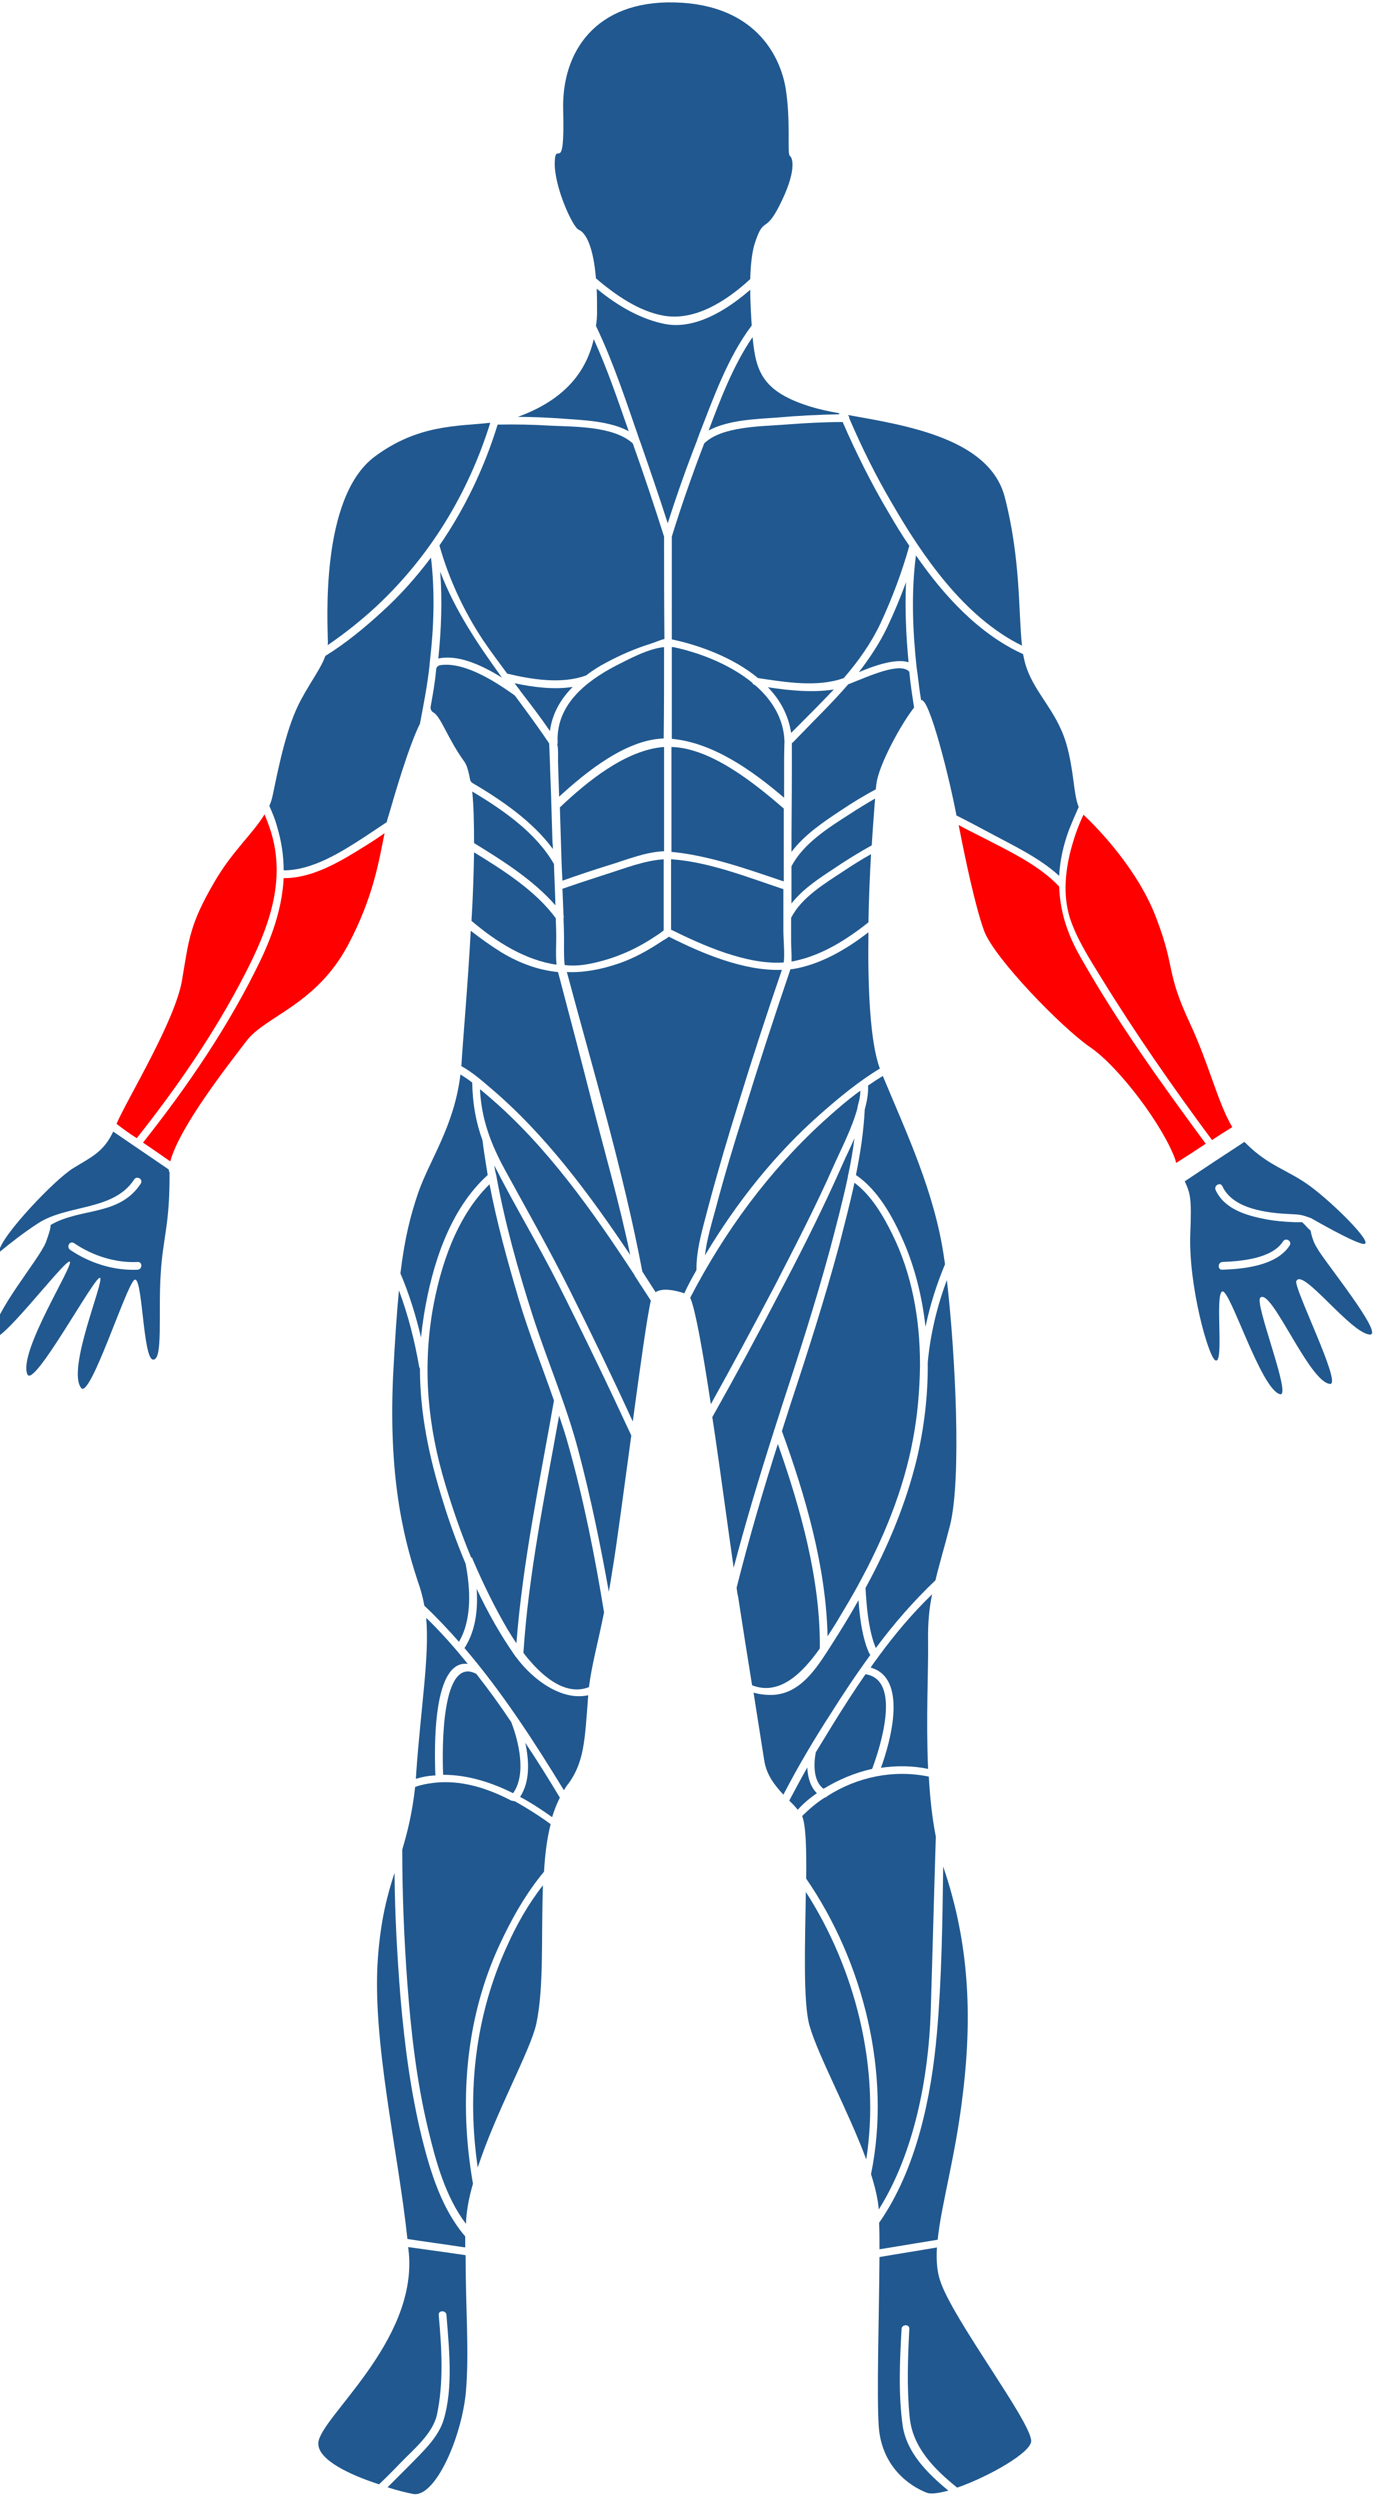 <svg width="200" height="364" viewBox="0 0 200 364" fill="none" xmlns="http://www.w3.org/2000/svg">
<path d="M73.132 98.673C69.591 93.792 66.266 88.857 64.12 83.225C64.442 87.409 64.281 91.646 63.852 95.884C66.748 95.24 70.289 96.903 73.132 98.673Z" fill="#20588F"/>
<path d="M81.016 135.684C81.016 135.04 80.963 134.343 80.963 133.699C78.066 129.73 73.346 126.726 69.055 124.098C69.001 127.262 68.894 130.695 68.679 134.075C72.273 137.132 76.511 139.814 81.07 140.458C80.909 138.956 81.07 137.132 81.016 135.684Z" fill="#20588F"/>
<path d="M67.821 227.676C66.587 224.726 65.461 221.669 64.549 218.665C62.511 212.228 61.17 205.791 61.17 199.247C61.116 199.194 61.116 199.14 61.063 199.033C60.419 195.278 59.453 191.47 58.112 187.876C57.791 191.201 57.522 195.278 57.254 200.427C56.557 216.144 59.078 224.994 61.17 231.163C61.438 232.021 61.653 232.879 61.813 233.791C63.584 235.454 65.246 237.224 66.856 239.048C68.787 235.776 68.518 231.27 67.821 227.676Z" fill="#20588F"/>
<path d="M66.266 240.012C64.925 238.457 63.53 236.955 62.082 235.56C62.565 241.192 61.331 248.326 60.633 258.089C60.633 258.41 60.58 258.679 60.58 259.001C61.438 258.732 62.296 258.571 63.101 258.518C63.208 258.518 63.316 258.518 63.423 258.518C63.262 254.602 62.994 241.621 68.143 242.265C67.714 241.729 67.285 241.246 66.856 240.709L66.266 240.012Z" fill="#20588F"/>
<path d="M80.909 131.822C80.856 129.837 80.748 127.799 80.695 125.814C78.174 121.362 73.4 117.983 68.787 115.247C69.001 117.286 69.055 119.914 69.055 122.757C73.185 125.278 77.744 128.175 80.909 131.822Z" fill="#20588F"/>
<path d="M62.725 102.911C62.672 103.233 62.833 103.555 63.101 103.716C64.227 104.306 65.193 107.524 67.607 110.85C67.982 111.332 68.25 112.244 68.465 113.478C68.518 113.693 68.626 113.907 68.84 114.014C73.131 116.535 77.691 119.7 80.534 123.616C80.534 123.294 80.534 122.972 80.48 122.704C80.426 120.934 80.373 119.11 80.319 117.34V117.286C80.266 115.194 80.158 113.103 80.105 110.957C80.051 110.045 80.051 109.187 79.997 108.275C79.997 108.275 79.944 108.221 79.944 108.168C79.675 107.792 79.407 107.363 79.139 106.988C77.798 105.057 76.457 103.233 75.062 101.356C75.009 101.302 74.955 101.248 74.901 101.195C72.166 99.264 67.66 96.313 64.12 96.85C63.798 96.903 63.53 97.172 63.53 97.493C63.369 99.371 63.047 101.141 62.725 102.911Z" fill="#20588F"/>
<path d="M68.787 157.622C68.25 157.193 67.66 156.818 67.07 156.442C66.158 164.005 62.618 168.779 60.902 173.714C59.829 176.879 58.971 180.097 58.327 185.407C59.614 188.411 60.58 191.576 61.331 194.741C61.438 193.614 61.599 192.488 61.76 191.415C62.94 184.227 65.461 176.128 71.039 171.086C70.771 169.423 70.503 167.76 70.288 166.097C70.288 166.097 70.288 166.097 70.288 166.044C69.323 163.415 68.84 160.68 68.787 157.622Z" fill="#20588F"/>
<path d="M74.955 99.477C75.17 99.745 75.384 100.067 75.599 100.335C75.599 100.335 75.706 100.389 75.653 100.389C75.599 100.335 75.867 100.711 75.867 100.711C77.315 102.588 78.764 104.465 80.105 106.45C80.427 103.929 81.66 101.783 83.43 100.013C80.695 100.442 77.691 100.067 74.955 99.477Z" fill="#20588F"/>
<path d="M96.733 78.129C95.284 73.569 93.783 69.063 92.173 64.558C89.384 62.037 83.752 62.144 80.266 61.983C77.691 61.822 75.116 61.769 72.488 61.822C70.557 68.098 67.714 74.052 64.013 79.416C65.354 84.243 67.607 89.071 70.396 93.255C71.522 94.918 72.702 96.473 73.882 98.082C77.476 98.941 81.821 99.638 85.361 98.35C86.273 97.653 87.185 97.063 88.204 96.527C90.296 95.4 92.495 94.435 94.748 93.738C95.284 93.577 96.089 93.201 96.786 93.04C96.733 88.052 96.733 83.117 96.733 78.129Z" fill="#20588F"/>
<path d="M101.56 64.076V64.022C101.668 63.754 101.775 63.486 101.882 63.164C103.92 57.961 106.012 52.007 109.499 47.394C109.392 45.678 109.284 43.908 109.284 42.191C105.691 45.302 101.185 47.984 96.894 47.18C93.3 46.482 89.921 44.498 86.917 42.03C86.97 43.103 86.97 44.23 86.97 45.517C86.97 46.161 86.917 46.804 86.809 47.448C89.277 52.597 91.101 58.122 92.924 63.379C92.978 63.593 93.085 63.808 93.139 64.022C93.139 64.076 93.193 64.13 93.193 64.13C94.587 68.153 95.982 72.176 97.269 76.199C98.556 72.122 100.005 68.045 101.56 64.076Z" fill="#20588F"/>
<path d="M68.84 226.979C68.84 227.032 68.84 227.086 68.894 227.14C70.396 230.626 72.059 234.059 73.99 237.331C74.365 237.921 74.74 238.565 75.223 239.262C76.135 227.408 78.656 215.553 80.695 203.914C78.978 198.979 77.047 194.151 75.545 189.109C73.936 183.638 72.38 178.059 71.308 172.427C66.48 177.148 64.12 184.389 62.993 190.879C61.545 199.569 62.35 207.776 64.871 216.143C65.944 219.737 67.177 223.277 68.626 226.764C68.733 226.764 68.84 226.871 68.84 226.979Z" fill="#20588F"/>
<path d="M96.733 94.22C94.373 94.435 91.476 96.044 89.652 96.956C85.254 99.262 80.963 102.695 81.231 108.113C81.231 108.22 81.231 108.274 81.177 108.327C81.338 109.132 81.285 109.99 81.285 110.902C81.338 112.618 81.392 114.281 81.446 115.998C85.415 112.35 91.208 107.684 96.679 107.523C96.733 103.124 96.733 98.672 96.733 94.22Z" fill="#20588F"/>
<path d="M81.285 141.53C78.495 141.262 75.76 140.296 73.078 138.687C71.522 137.721 70.02 136.649 68.572 135.522C68.143 143.514 67.446 151.185 67.231 154.832C67.231 154.993 67.231 155.1 67.177 155.208C68.84 156.12 70.396 157.514 71.469 158.426C79.461 165.185 85.898 173.928 91.798 182.725C90.242 175.215 88.097 167.813 86.219 160.464C84.61 154.135 82.947 147.806 81.285 141.53Z" fill="#20588F"/>
<path d="M86.058 140.297C89.223 139.653 92.227 138.42 94.963 136.649C95.553 136.274 96.143 135.898 96.679 135.469C96.679 132.036 96.679 128.55 96.679 125.117C93.89 125.278 90.94 126.458 88.365 127.263C86.219 127.96 84.074 128.657 81.928 129.408C81.982 130.695 82.035 132.036 82.089 133.324C82.143 133.431 82.143 133.538 82.089 133.592C82.089 134.289 82.143 134.933 82.143 135.63C82.197 136.971 82.089 139.224 82.25 140.511C83.484 140.672 84.771 140.565 86.058 140.297Z" fill="#20588F"/>
<path d="M96.733 119.11C96.733 115.677 96.733 112.191 96.733 108.758C91.101 109.187 85.469 113.853 81.553 117.555C81.607 119.271 81.66 120.988 81.714 122.704C81.767 124.528 81.821 126.405 81.928 128.229C84.181 127.424 86.434 126.673 88.687 125.976C91.154 125.225 93.997 124.045 96.733 123.938C96.733 122.382 96.733 120.719 96.733 119.11Z" fill="#20588F"/>
<path d="M121.192 251.277C120.388 252.564 119.637 253.852 118.832 255.139C118.51 256.855 118.457 259.323 119.958 260.449C122.158 259.108 124.571 258.089 127.039 257.553C128.219 254.442 131.384 244.572 126.073 243.767C124.357 246.235 122.748 248.756 121.192 251.277Z" fill="#20588F"/>
<path d="M61.492 311.407C59.829 304.648 58.917 297.675 58.327 290.702C57.844 284.694 57.522 278.686 57.469 272.679C56.45 275.844 55.484 279.33 55.055 284.962C54.143 297.085 58.005 313.23 59.346 325.996C62.135 326.426 64.978 326.801 67.767 327.23C67.767 326.694 67.767 326.157 67.767 325.621C64.388 321.705 62.725 316.341 61.492 311.407Z" fill="#20588F"/>
<path d="M119.422 240.013C119.53 230.036 116.633 219.684 113.307 210.243C111.108 217.163 109.07 224.136 107.3 231.163C107.353 231.645 107.407 232.075 107.514 232.45C108.104 236.312 108.855 241.032 109.553 245.377C113.522 246.933 116.848 243.661 119.422 240.013Z" fill="#20588F"/>
<path d="M128.005 241.14L127.736 241.515C127.415 241.944 127.093 242.373 126.824 242.803C132.242 244.305 129.775 253.423 128.326 257.392C130.579 257.071 132.939 257.071 135.192 257.553C134.87 250.312 135.246 243.071 135.192 239.155C135.139 236.312 135.353 234.167 135.782 232.128C132.939 234.864 130.365 237.921 128.005 241.14Z" fill="#20588F"/>
<path d="M137.928 186.374C136.48 190.236 135.514 194.313 135.139 198.389C135.192 203.217 134.602 207.991 133.529 212.496C131.92 219.094 129.292 225.316 126.073 231.217C126.234 233.845 126.449 236.58 127.254 239.102C127.361 239.37 127.468 239.692 127.575 239.96C130.204 236.42 133.1 233.094 136.265 230.09C136.801 227.784 137.552 225.37 138.411 221.991C140.073 215.178 139.161 197.102 137.928 186.374Z" fill="#20588F"/>
<path d="M115.721 139.921C119.637 139.116 123.284 136.863 126.503 134.289C126.556 130.802 126.717 127.369 126.878 124.365C125.537 125.116 124.25 125.921 122.963 126.779C120.281 128.549 116.74 130.641 115.238 133.645C115.238 134.772 115.238 135.952 115.238 137.078C115.238 137.99 115.346 139.009 115.292 139.975C115.453 139.975 115.614 139.975 115.721 139.921Z" fill="#20588F"/>
<path d="M118.993 261.093C118.028 260.127 117.652 258.732 117.598 257.338C116.687 258.947 115.828 260.556 114.97 262.165C115.399 262.594 115.828 263.024 116.204 263.506C117.008 262.594 117.974 261.79 118.993 261.093Z" fill="#20588F"/>
<path d="M157.935 118.733C157.882 118.68 157.882 118.626 157.828 118.626C157.131 120.074 156.594 121.576 156.165 123.078C155.2 126.457 154.771 130.212 155.843 133.645C156.862 136.756 158.74 139.653 160.456 142.442C165.445 150.542 170.862 158.319 176.548 165.99C177.514 165.346 178.533 164.702 179.498 164.112C177.353 160.465 176.173 155.101 173.33 148.986C169.79 141.423 171.238 141.047 168.502 133.86C165.82 126.565 159.705 120.396 157.935 118.733Z" fill="#FF0000"/>
<path d="M140.234 305.023C141.843 292.043 140.771 281.744 137.445 271.928C137.445 271.874 137.391 271.821 137.391 271.767C137.284 279.866 137.177 288.02 136.48 296.012C135.675 305.238 133.529 315.805 128.058 323.636C128.112 324.763 128.112 326.104 128.112 327.498C130.955 327.015 133.744 326.586 136.587 326.104C137.123 320.901 139.162 314.088 140.234 305.023Z" fill="#20588F"/>
<path d="M126.878 316.555C127.468 318.432 127.897 320.202 128.004 321.704C133.207 313.444 135.246 302.394 135.568 293.061C135.836 284.532 136.05 275.95 136.319 267.421C135.782 264.686 135.46 261.682 135.299 258.678C130.15 257.605 124.84 258.732 120.495 261.521C120.388 261.628 120.28 261.736 120.119 261.736C118.939 262.486 117.867 263.398 116.847 264.417C117.384 265.705 117.491 269.245 117.437 273.536C125.752 285.605 129.882 301.965 126.878 316.555Z" fill="#20588F"/>
<path d="M80.426 264.58C80.748 263.507 81.124 262.595 81.553 261.737C79.944 259.055 78.281 256.373 76.511 253.744C77.101 256.426 77.208 259.43 75.76 261.629C77.369 262.488 78.924 263.507 80.426 264.58Z" fill="#20588F"/>
<path d="M74.472 262.165C70.879 260.288 67.016 259.108 63.101 259.591C62.243 259.698 61.331 259.859 60.472 260.181C60.043 264.043 59.346 266.778 58.595 269.299C58.595 275.843 58.863 282.387 59.346 288.878C59.883 295.958 60.687 303.039 62.35 309.958C63.476 314.678 64.871 319.828 67.875 323.797C67.928 321.973 68.304 319.989 68.894 317.95C66.856 306.257 67.714 294.081 72.756 283.192C74.472 279.491 76.564 275.736 79.246 272.518C79.407 269.729 79.729 267.476 80.212 265.598C78.603 264.418 76.832 263.292 75.009 262.273L74.472 262.165Z" fill="#20588F"/>
<path d="M121.461 169.692C122.533 167.278 124.089 164.328 124.893 161.377C124.893 161.377 124.893 161.646 124.893 161.377C124.893 161.163 125.162 160.197 125.162 160.197C125.269 159.715 125.323 159.285 125.323 158.803C123.392 160.197 121.621 161.753 119.905 163.308C111.913 170.603 105.53 179.347 100.541 188.948C101.292 190.611 102.419 196.994 103.545 204.45C106.71 198.764 109.821 192.971 112.878 187.178C115.828 181.439 118.832 175.646 121.461 169.692Z" fill="#20588F"/>
<path d="M69.377 243.713C69.269 243.713 69.484 243.766 69.377 243.713C64.281 241.031 64.388 254.602 64.549 258.41C68.089 258.41 71.522 259.483 74.741 261.092C76.725 258.303 75.545 253.529 74.472 250.74C74.419 250.632 74.472 250.793 74.472 250.74C72.863 248.326 71.147 245.966 69.377 243.713Z" fill="#20588F"/>
<path d="M81.445 206.113C79.407 217.538 76.993 229.124 76.243 240.657C78.71 243.875 82.25 247.04 85.79 245.645C86.219 242.266 87.078 239.316 87.99 234.757C86.648 226.55 85.039 218.397 82.787 210.404C82.411 209.01 81.928 207.561 81.445 206.113Z" fill="#20588F"/>
<path d="M92.442 185.676C86.327 176.343 79.675 166.902 71.254 159.714C70.879 159.393 70.449 159.017 69.913 158.588C70.127 162.933 71.469 166.527 73.614 170.442C76.779 176.235 80.051 181.975 83.001 187.875C86.166 194.205 89.223 200.534 92.173 206.971C93.246 199.032 94.265 191.684 94.802 189.377C94.104 188.251 93.353 187.178 92.656 186.051C92.549 185.89 92.442 185.783 92.442 185.676Z" fill="#20588F"/>
<path d="M81.338 187.017C78.388 181.17 74.955 175.538 72.005 169.692C72.058 170.174 72.166 170.657 72.273 171.086C72.327 171.193 72.327 171.301 72.327 171.354C73.56 178.113 75.438 184.818 77.53 191.362C79.675 198.067 82.518 204.557 84.288 211.369C86.058 218.074 87.453 224.886 88.687 231.752C88.848 230.84 89.009 229.875 89.169 228.856C89.867 224.726 90.886 216.787 91.959 209.009C88.526 201.607 84.986 194.258 81.338 187.017Z" fill="#20588F"/>
<path d="M82.089 60.964C84.932 61.178 88.794 61.286 91.583 62.788C90.028 58.335 88.472 53.722 86.488 49.378C85.147 55.224 81.016 58.657 75.438 60.696C77.637 60.696 79.89 60.803 82.089 60.964Z" fill="#20588F"/>
<path d="M56.02 121.308C55.109 121.951 54.143 122.595 53.178 123.185C49.745 125.331 45.561 127.905 41.323 127.852C41.109 131.875 39.875 135.737 38.051 139.599C33.492 149.146 27.377 158.104 20.833 166.365C22.174 167.277 23.515 168.188 24.802 169.1C26.197 163.951 33.385 154.886 35.906 151.56C38.695 147.913 45.99 146.357 50.657 137.668C54.411 130.641 55.216 125.223 56.02 121.308Z" fill="#FF0000"/>
<path d="M73.882 283.3C69.216 293.437 67.982 304.594 69.591 315.59C72.273 307.384 77.262 298.587 78.12 294.671C79.246 289.361 78.817 282.441 79.085 274.61C79.085 274.556 79.085 274.556 79.085 274.503C76.94 277.238 75.223 280.296 73.882 283.3Z" fill="#20588F"/>
<path d="M24.588 170.282C21.906 168.458 19.17 166.581 16.488 164.757C15.094 167.761 13.216 168.512 10.695 170.067C7.96 171.73 0.182 179.937 -0.14 182.19C-0.14 182.243 -0.14 182.297 -0.14 182.351C1.684 180.849 3.561 179.4 5.546 178.113C9.837 175.324 16.542 176.343 19.546 171.73C19.921 171.14 20.887 171.676 20.511 172.32C17.4 177.094 11.768 175.806 7.423 178.328C7.423 178.328 7.37 178.328 7.37 178.381C7.37 178.918 7.101 179.722 6.672 180.902C5.653 183.423 -0.891 191.04 -0.998 194.312C-1.159 197.423 9.515 183.209 10.159 183.691C10.803 184.174 2.596 196.887 3.99 200.105C4.902 202.251 13.806 185.73 14.557 186.052C15.308 186.32 9.676 199.354 11.822 202.09C13.109 203.753 18.312 187.393 19.546 186.373C20.779 185.354 20.779 197.799 22.281 197.96C23.783 198.12 23.032 191.255 23.408 185.515C23.73 180.044 24.749 178.488 24.695 170.657C24.588 170.55 24.588 170.389 24.588 170.282ZM20.028 184.872C16.596 185.032 13.055 183.906 10.212 181.975C9.622 181.546 10.159 180.58 10.803 181.01C13.484 182.833 16.81 183.906 20.028 183.745C20.779 183.691 20.779 184.818 20.028 184.872Z" fill="#20588F"/>
<path d="M59.453 327.177C59.507 327.499 59.507 327.767 59.561 328.089C60.687 341.124 46.526 352.066 46.365 355.713C46.258 358.181 51.086 360.38 55.216 361.721C56.289 360.702 57.361 359.629 58.381 358.556C60.258 356.625 62.994 354.372 63.637 351.637C64.656 346.917 64.335 341.821 63.905 337.047C63.852 336.35 64.978 336.35 65.032 337.047C65.407 341.874 66.051 347.668 64.603 352.388C63.798 354.963 61.492 357.054 59.668 358.932C58.595 360.005 57.522 361.077 56.45 362.15C57.952 362.633 59.292 362.955 60.151 363.116C63.369 363.759 67.285 354.855 67.875 348.15C68.358 342.465 67.821 335.974 67.821 328.357C64.978 327.928 62.189 327.553 59.453 327.177Z" fill="#20588F"/>
<path d="M47.706 93.953C50.227 92.237 52.695 90.252 54.787 88.321C62.672 80.972 68.25 71.746 71.415 61.555C66.641 62.091 60.902 61.769 54.572 66.49C46.526 72.497 47.76 91.003 47.76 93.524C47.76 93.685 47.76 93.846 47.706 93.953Z" fill="#20588F"/>
<path d="M40.358 120.343C41.001 122.489 41.323 124.634 41.323 126.726C45.507 126.726 49.745 124.044 53.124 121.845C54.197 121.148 55.27 120.397 56.342 119.7C56.396 119.378 56.503 119.056 56.611 118.734C57.522 115.569 59.561 108.596 61.17 105.378C61.706 102.589 62.243 99.799 62.565 96.956L62.618 96.313C63.208 91.271 63.369 86.175 62.779 81.186C60.633 84.029 58.273 86.711 55.591 89.125C53.07 91.432 50.335 93.684 47.385 95.508C46.794 97.225 45.453 98.941 43.898 101.784C41.752 105.7 40.626 111.493 39.714 115.838C39.607 116.374 39.446 116.857 39.231 117.339C39.66 118.305 40.09 119.324 40.358 120.343Z" fill="#20588F"/>
<path d="M114.273 107.952C114.166 104.626 112.449 101.89 109.982 99.745C109.767 99.691 109.66 99.584 109.606 99.423C106.281 96.687 101.721 94.971 98.074 94.22C98.02 94.22 97.966 94.22 97.859 94.22C97.859 98.672 97.859 103.124 97.859 107.576C103.867 108.113 109.66 112.243 114.219 116.159C114.219 114.388 114.219 112.565 114.219 110.795C114.219 109.615 114.273 107.952 114.273 107.952C114.166 107.898 114.273 108.113 114.273 107.952Z" fill="#20588F"/>
<path d="M190.923 179.239C190.923 179.186 190.87 179.132 190.87 179.132C190.441 178.81 190.119 178.327 189.743 178.006C189.582 177.898 189.422 177.952 189.368 177.952C189.1 177.952 188.832 177.952 188.617 177.952C187.222 177.898 185.774 177.791 184.379 177.523C181.59 176.986 178.372 176.075 177.085 173.285C176.763 172.642 177.728 172.052 178.05 172.695C179.606 176.075 184.594 176.611 187.92 176.772C189.368 176.826 189.636 176.879 190.977 177.362C190.977 177.362 190.923 177.416 190.977 177.362C190.977 177.362 197.736 181.278 198.755 181.117C199.935 180.902 194.356 175.324 190.977 172.803C187.598 170.282 184.916 169.906 181.429 166.419C181.376 166.366 181.322 166.312 181.268 166.259C176.28 169.531 177.567 168.672 172.579 171.998C173.383 173.768 173.598 174.358 173.383 179.668C173.115 187.178 176.012 197.53 177.031 198.067C178.372 198.764 176.924 188.412 178.05 188.036C179.176 187.661 183.682 202.358 186.471 203.002C188.188 203.377 182.717 189.806 183.575 188.948C185.184 187.392 190.709 201.339 193.766 201.5C195.483 201.553 188.402 187.446 188.832 186.534C189.69 184.496 196.663 194.044 199.506 194.312C201.812 194.527 192.533 183.155 191.889 181.76C191.406 181.063 191.084 180.098 190.923 179.239ZM187.866 181.331C185.989 184.281 181.215 184.764 178.05 184.871C177.353 184.925 177.353 183.799 178.05 183.745C180.786 183.638 185.291 183.262 186.901 180.741C187.276 180.151 188.242 180.688 187.866 181.331Z" fill="#20588F"/>
<path d="M171.345 169.315C172.793 168.403 174.188 167.492 175.636 166.526C169.146 157.729 162.709 148.771 157.345 139.277C155.414 135.898 154.395 132.572 154.288 129.086C151.23 125.814 146.456 123.668 142.541 121.63C141.575 121.147 140.61 120.664 139.644 120.128C140.61 125.063 142.004 131.768 143.345 135.522C144.847 139.545 154.663 149.63 158.793 152.472C162.924 155.262 169.468 163.898 171.238 168.94C171.238 169.101 171.291 169.208 171.345 169.315Z" fill="#FF0000"/>
<path d="M84.288 33.447C85.361 33.876 86.434 35.968 86.809 40.528C89.76 43.049 93.085 45.301 96.572 45.945C101.131 46.803 105.744 43.907 109.284 40.635C109.338 38.489 109.553 36.612 109.982 35.325C111.269 31.409 111.43 34.091 113.522 29.961C116.043 25.026 115.507 23.041 115.077 22.719C114.595 22.451 115.238 17.785 114.434 12.796C113.576 7.861 109.767 0.62 98.235 0.352C86.756 0.084 81.821 7.539 82.035 15.961C82.304 26.045 80.909 20.145 80.802 23.685C80.748 27.279 83.43 33.072 84.288 33.447Z" fill="#20588F"/>
<path d="M136.48 327.23C133.69 327.713 130.901 328.142 128.112 328.625C128.058 337.154 127.683 348.847 128.005 353.299C128.434 359.199 132.51 361.989 135.031 362.954C135.621 363.169 136.748 363.008 138.142 362.632C135.085 360.111 132.081 357.108 131.491 353.192C130.847 348.579 131.062 343.751 131.33 339.085C131.384 338.387 132.51 338.387 132.457 339.085C132.242 343.322 132.081 347.721 132.51 351.958C132.939 356.357 136.104 359.521 139.43 362.203C144.043 360.594 150.265 357.054 150.211 355.391C150.104 352.441 138.625 337.475 136.909 331.951C136.48 330.61 136.372 329 136.48 327.23Z" fill="#20588F"/>
<path d="M75.277 241.408C75.223 241.354 75.17 241.301 75.116 241.193L75.062 241.14C72.917 238.082 71.04 234.757 69.43 231.324C69.645 234.381 69.269 237.492 67.66 239.96C73.132 246.343 77.852 253.638 82.143 260.665C82.358 260.289 82.572 259.967 82.84 259.645C85.093 256.534 85.2 253.209 85.629 247.576C85.629 247.308 85.683 247.094 85.683 246.826C81.821 247.684 77.637 244.573 75.277 241.408Z" fill="#20588F"/>
<path d="M117.384 275.468C117.277 282.816 116.955 291.506 117.92 294.939C119.154 299.284 123.606 307.437 126.181 314.41C128.273 301.107 124.572 286.625 117.384 275.468Z" fill="#20588F"/>
<path d="M101.453 184.925C101.399 181.813 102.472 178.488 103.223 175.538C104.564 170.496 106.066 165.453 107.622 160.465C109.606 154.028 111.698 147.592 113.897 141.208C108.373 141.423 102.204 138.795 97.43 136.381C97.055 136.703 96.572 136.917 96.357 137.078C94.426 138.366 92.388 139.492 90.242 140.243C87.614 141.155 85.039 141.638 82.572 141.53C86.434 155.959 90.779 170.442 93.568 185.139C94.212 186.158 94.855 187.124 95.499 188.143C96.465 187.499 98.235 187.821 99.683 188.304C100.166 187.231 100.809 186.051 101.453 184.925Z" fill="#20588F"/>
<path d="M120.978 249.559C122.801 246.663 124.732 243.766 126.771 240.977C126.503 240.548 126.342 240.065 126.181 239.636C125.483 237.49 125.215 235.238 125.054 232.985C123.767 235.291 122.372 237.544 120.924 239.797C118.993 242.801 116.687 246.502 112.717 246.77C111.698 246.824 110.733 246.716 109.767 246.448C110.464 250.847 111.054 254.655 111.323 256.318C111.644 258.41 112.824 259.912 114.112 261.306C116.204 257.283 118.51 253.368 120.978 249.559Z" fill="#20588F"/>
<path d="M19.921 165.722C25.821 158.266 31.346 150.274 35.691 141.799C39.017 135.362 41.699 128.496 39.499 121.201C39.231 120.343 38.909 119.485 38.534 118.573C36.818 121.416 33.814 123.937 31.185 128.496C27.699 134.504 27.538 136.542 26.519 142.711C25.5 148.665 18.687 159.714 16.971 163.63C17.936 164.381 18.902 165.078 19.921 165.722Z" fill="#FF0000"/>
<path d="M123.552 99.638C121.3 102.267 118.779 104.68 116.365 107.201C116.043 107.523 115.721 107.899 115.346 108.221C115.346 108.381 115.346 108.596 115.346 108.757C115.346 109.937 115.346 111.117 115.346 112.297C115.346 116.213 115.292 120.128 115.292 124.044C117.169 121.523 120.066 119.592 122.587 117.929C124.196 116.856 125.859 115.837 127.575 114.925C127.629 114.55 127.629 114.228 127.683 114.014C128.058 111.278 131.277 105.378 133.154 103.018C132.886 101.301 132.617 99.585 132.457 97.814C131.169 96.313 126.556 98.458 123.552 99.638Z" fill="#20588F"/>
<path d="M125.966 161.538C125.805 164.756 125.323 167.921 124.679 171.086C127.951 173.285 130.15 177.362 131.652 180.848C133.315 184.71 134.334 188.894 134.817 193.185C135.46 190.074 136.426 187.017 137.66 184.067C137.606 183.852 137.606 183.584 137.552 183.369C136.211 173.66 131.974 164.81 128.595 156.657C127.897 157.086 127.146 157.569 126.449 158.051C126.503 159.178 126.288 160.358 125.966 161.538Z" fill="#20588F"/>
<path d="M122.748 61.447C119.959 61.447 117.116 61.608 114.327 61.823C111.001 62.091 105.154 62.037 102.58 64.558C102.472 64.773 102.419 65.041 102.311 65.256C100.702 69.493 99.2 73.784 97.859 78.129C97.859 79.738 97.859 81.401 97.859 83.01C97.859 86.39 97.859 89.769 97.859 93.095C101.936 93.953 106.871 95.777 110.411 98.727C114.38 99.317 119.047 100.121 122.909 98.727C125.001 96.313 126.878 93.685 128.273 90.734C129.936 87.141 131.384 83.332 132.457 79.47C131.384 77.915 130.418 76.305 129.506 74.75C126.985 70.513 124.733 66.007 122.748 61.447Z" fill="#20588F"/>
<path d="M129.238 91.324C128.112 93.684 126.664 95.83 125.108 97.868C127.254 96.956 130.418 95.83 132.349 96.42C131.974 92.558 131.813 88.588 131.974 84.78C131.169 86.979 130.257 89.178 129.238 91.324Z" fill="#20588F"/>
<path d="M109.66 49.432C109.66 49.324 109.66 49.217 109.606 49.11C106.817 53.187 104.94 58.121 103.223 62.681C106.066 61.125 110.25 61.018 113.093 60.803C116.15 60.535 119.208 60.374 122.265 60.321C122.265 60.267 122.211 60.213 122.211 60.16C120.656 59.891 119.261 59.57 118.189 59.248C111.162 57.102 110.143 54.206 109.66 49.432Z" fill="#20588F"/>
<path d="M115.292 126.136C115.292 127.96 115.292 129.73 115.292 131.554C116.901 129.462 119.369 127.853 121.407 126.512C123.231 125.278 125.054 124.152 126.985 123.079C127.146 120.29 127.361 117.929 127.468 116.267C126.181 117.018 124.947 117.769 123.713 118.573C120.71 120.504 117.008 122.811 115.292 126.136Z" fill="#20588F"/>
<path d="M115.56 106.396C117.545 104.412 119.529 102.427 121.46 100.389C118.403 100.871 115.024 100.549 111.859 100.067C113.629 101.89 114.863 104.143 115.238 106.718C115.346 106.611 115.453 106.503 115.56 106.396Z" fill="#20588F"/>
<path d="M104.296 175.807C103.706 178.006 102.955 180.42 102.687 182.78C107.246 175.163 112.825 168.083 119.529 162.182C122.211 159.822 125.054 157.462 128.165 155.585C126.717 151.669 126.395 143.677 126.503 135.738C123.177 138.313 119.422 140.458 115.453 141.102C115.346 141.102 115.238 141.102 115.131 141.156C112.771 148.075 110.518 154.995 108.372 161.968C106.924 166.527 105.53 171.14 104.296 175.807Z" fill="#20588F"/>
<path d="M154.288 127.531C154.395 125.331 154.878 123.079 155.736 120.772C156.165 119.699 156.648 118.573 157.131 117.5C156.326 115.515 156.487 112.297 155.307 108.221C153.805 103.178 150.372 100.711 149.246 96.259C149.192 95.937 149.085 95.615 149.031 95.24C142.648 92.343 137.499 86.765 133.422 80.864C132.725 86.228 132.939 91.807 133.53 97.278C133.583 97.332 133.476 97.225 133.53 97.278L133.637 97.975C133.798 99.316 133.959 100.657 134.173 101.945C135.353 101.462 138.357 113.531 139.323 118.734C140.932 119.538 142.541 120.397 144.15 121.255C147.529 123.079 151.445 124.902 154.288 127.531Z" fill="#20588F"/>
<path d="M123.552 60.482C123.66 60.589 123.713 60.75 123.713 60.911C125.537 65.148 127.575 69.279 129.882 73.194C134.334 80.918 140.449 89.876 148.87 94.006C148.334 89.125 148.709 81.455 146.349 72.336C144.096 63.807 131.92 61.93 123.552 60.428C123.499 60.428 123.552 60.428 123.552 60.482Z" fill="#20588F"/>
<path d="M122.48 235.132C123.338 233.737 124.143 232.342 124.947 230.894C124.947 230.841 125.001 230.841 125.001 230.787C128.648 224.136 131.598 217.055 132.993 209.546C133.637 206.166 133.959 202.573 134.012 198.979C134.012 198.925 134.012 198.871 134.012 198.818C134.012 198.764 134.012 198.711 134.012 198.603C134.012 192.059 132.832 185.462 129.989 179.722C128.702 177.094 126.932 174.036 124.464 172.213C123.821 175.27 123.016 178.22 122.265 181.224C120.173 189.002 117.706 196.726 115.185 204.343C114.756 205.684 114.327 207.025 113.897 208.366C117.33 217.806 120.334 228.159 120.549 238.243C121.246 237.17 121.943 236.097 122.48 235.132Z" fill="#20588F"/>
<path d="M114.166 122.65C114.166 120.988 114.166 119.325 114.166 117.716C109.928 114.068 103.599 108.919 97.806 108.758C97.806 113.853 97.806 118.949 97.806 124.045C97.859 124.045 97.859 124.045 97.913 124.045C103.384 124.581 108.909 126.566 114.166 128.336C114.166 127.692 114.166 126.995 114.166 126.351V125.922C114.166 124.796 114.166 123.723 114.166 122.65Z" fill="#20588F"/>
<path d="M114.166 140.136C114.326 138.956 114.112 136.703 114.112 135.523C114.112 133.485 114.112 131.5 114.112 129.462C108.963 127.745 103.277 125.492 97.859 125.117C97.805 125.117 97.805 125.117 97.752 125.117C97.752 127.102 97.752 129.086 97.752 131.071C97.752 132.519 97.752 133.914 97.752 135.362C102.419 137.669 108.802 140.511 114.166 140.136Z" fill="#20588F"/>
<path d="M112.717 208.419C112.717 208.311 112.771 208.204 112.825 208.097C113.146 207.024 113.522 205.951 113.844 204.879C116.365 197.208 118.832 189.538 120.924 181.814C121.836 178.381 122.748 174.894 123.499 171.408C123.499 171.3 123.499 171.193 123.552 171.086C123.928 169.316 124.25 167.492 124.464 165.722C123.928 167.009 123.284 168.243 122.801 169.369C120.119 175.431 117.169 181.385 114.058 187.285C110.733 193.668 107.3 200.051 103.759 206.327C104.94 214.105 106.066 222.74 106.871 228.265C108.641 221.56 110.625 214.963 112.717 208.419Z" fill="#20588F"/>
</svg>
